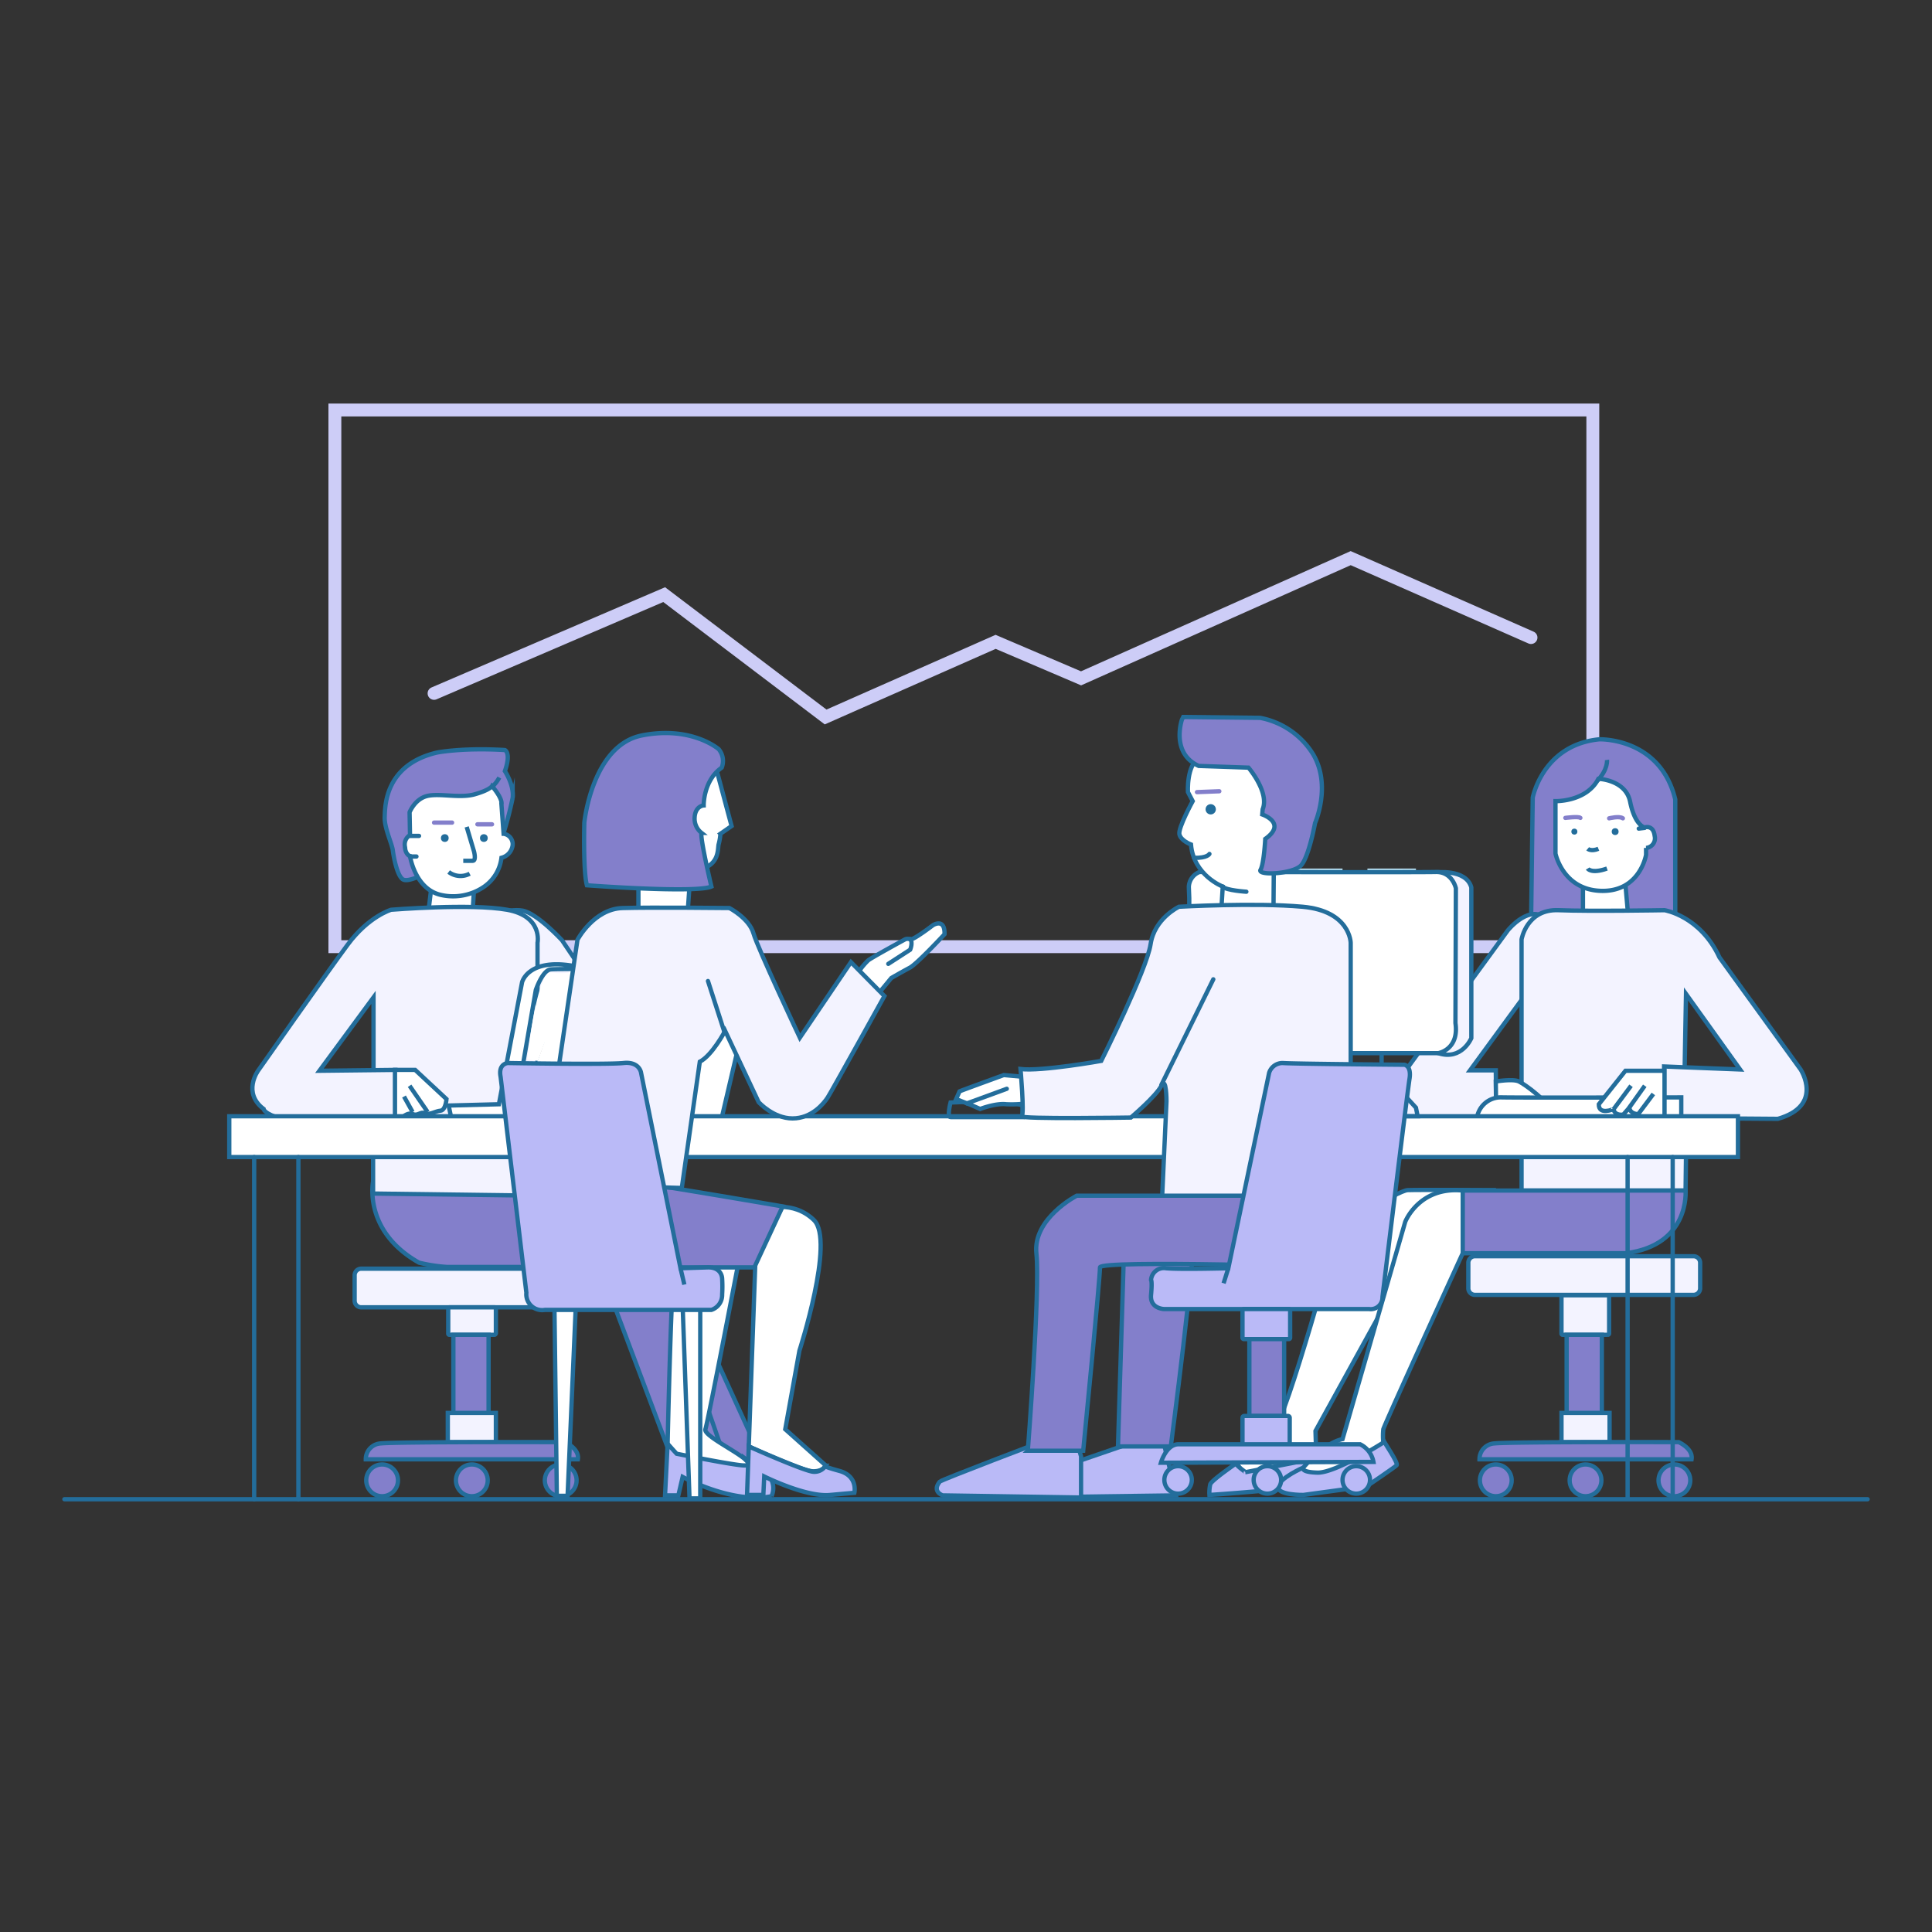 <svg id="Calque_1" data-name="Calque 1" xmlns="http://www.w3.org/2000/svg" viewBox="0 0 450 450"><rect x="0" y="0" width="450" height="450" fill="#333333" stroke="none"/><defs><style>.cls-1,.cls-10,.cls-8,.cls-9{fill:none}.cls-1{stroke:#cdcdf7;stroke-width:3px}.cls-1,.cls-10,.cls-5,.cls-6,.cls-9{stroke-linecap:round}.cls-1,.cls-10,.cls-4,.cls-5,.cls-6,.cls-7,.cls-8,.cls-9{stroke-miterlimit:10}.cls-2{fill:#236d9b}.cls-4{fill:#837fcb}.cls-10,.cls-4,.cls-5,.cls-6,.cls-7,.cls-8{stroke:#236d9b}.cls-5{fill:#fff}.cls-6{fill:#f3f3ff}.cls-7{fill:#babaf7}.cls-9{stroke:#837fcb}</style></defs><path class="cls-1" d="M78 95.5h293v125H78z"/><path class="cls-2" d="M284.4 191h11.3v5.6h-11.3zm0 11.3h11.3v5.3h-11.3z"/><path d="M301.4 202.3h11.3v5.3h-11.3zm17.1 0h11.3v5.3h-11.3z" fill="#b8dff2"/><path class="cls-4" d="M99.5 203.2s-4.4 2.5-5.7 1.6-2.1-5.1-2.3-6.7-2-5.3-1.9-7.8 0-12.1 12.1-15c0 0 5.8-1.2 15.9-.6 0 0 1.5.6 0 4.9 0 0 2.2 3.3 1.8 6.3a90.58 90.58 0 01-2.8 10.3l-9.7 2.4z"/><path class="cls-5" d="M99.5 214.7l1.2-9.9 8.7 1.7 1 .7-.5 8.4-10.4-.9z"/><path class="cls-6" d="M113.4 213.6s4.9-2.1 8.3-1.5 9.2 6.9 9.2 6.9l6.8 10.1-3.9 15.8-26.2-6.1z"/><path class="cls-4" d="M86.9 275.2s-2.4 11.5 10.7 18.9a38.53 38.53 0 006.5 1h35.6l16.8 44.7h20.9l-27.2-59.6-25-1.7zm269.7-58.8l.4-30.6s2.3-12.3 15.5-13.6c0 0 14.2-.5 17.7 14v33.1l-14.7 2.3-16.7-2.4z"/><path class="cls-5" d="M368.7 203.5v11.7h10.7l-1.1-12.5-9.6.8z"/><path class="cls-6" d="M325.3 252.2l25.9-35.5s5.3-6.6 9.2-2.4 2.9 13.2 2.9 13.2l-5.9 1.3-15 20.5h6l.1 11.1h-23.2s-3.7-5.1 0-8.2z"/><path class="cls-6" d="M392.4 248.1l.3-16.6 12.6 17.6-12.8-.5-4.9-.2v12l26.5.2c10.8-3.1 5.3-11.5 5.3-11.5L400.5 223c-4.5-9.7-12.8-11-12.8-11s-17.3.3-24.7 0-8.6 6.8-8.6 6.8v58.5h38.2l.2-16"/><path class="cls-5" d="M348.4 251.9s4-.7 5.4 0 6.8 4.5 7.8 7.5 0 1.3 0 1.3l-13.1-.3zm-18.9 43.2l-3.2 2.1-19.9 36.1.2 6.5s-15.2 3.5-16.4 3.2-2.1-2.2-2.1-2.2 5.9-6 8.7-8.1 14.9-46.5 14.9-46.5 13.8-8.9 16.2-9 19.9 0 19.9 0l-2.6 8.5"/><path class="cls-7" d="M288 340.8s-5.7 3.9-6.1 4.9a8.72 8.72 0 00-.2 2.5s20.5-1.3 24.1-2.7.7-5.8.7-5.8l-16.4 3.2c.1 0-2.5-1.7-2.1-2.1z"/><path class="cls-6" d="M394.5 301.6h-51a1.54 1.54 0 01-1.5-1.5v-6a1.54 1.54 0 011.5-1.5h51a1.54 1.54 0 011.5 1.5v6a1.54 1.54 0 01-1.5 1.5zm-20 9.3H364a.27.27 0 01-.3-.3V302a.27.27 0 01.3-.3h10.5a.27.27 0 01.3.3v8.6a.32.32 0 01-.3.3z"/><path class="cls-4" d="M364.9 310.9h8.2v18.3h-8.2z"/><path class="cls-6" d="M363.7 329.1h11.2v6.8h-11.2z"/><path class="cls-4" d="M344.6 339.9a3.67 3.67 0 013.5-3.7c3.6-.4 42.9-.3 42.9-.3s3.4 1.5 3 4z"/><circle class="cls-4" cx="348.4" cy="344.8" r="3.7"/><circle class="cls-4" cx="369.3" cy="344.8" r="3.7"/><circle class="cls-4" cx="390" cy="344.8" r="3.7"/><path class="cls-6" d="M135.1 304.5h-51a1.54 1.54 0 01-1.5-1.5v-6a1.54 1.54 0 011.5-1.5h51a1.54 1.54 0 011.5 1.5v6a1.54 1.54 0 01-1.5 1.5z"/><path class="cls-6" d="M115.2 310.9h-10.5a.27.27 0 01-.3-.3v-5.8a.27.27 0 01.3-.3h10.5a.27.27 0 01.3.3v5.8a.45.45 0 01-.3.3z"/><path class="cls-4" d="M105.6 310.9h8.2v18.3h-8.2z"/><path class="cls-6" d="M104.3 329.1h11.2v6.8h-11.2z"/><path class="cls-4" d="M85.2 339.9a3.67 3.67 0 013.5-3.7c3.6-.4 42.9-.3 42.9-.3s3.4 1.5 3 4z"/><circle class="cls-4" cx="89" cy="344.8" r="3.7"/><circle class="cls-4" cx="109.9" cy="344.8" r="3.7"/><path class="cls-5" d="M344 260.4a5.62 5.62 0 015.8-4.8c5.2.1 41.8 0 41.8 0v5z"/><circle class="cls-4" cx="130.6" cy="344.8" r="3.7"/><path class="cls-8" d="M382 197.7l1.4-.1"/><path class="cls-5" d="M381.7 193l1.6-.2c-.3 0-2.5-.6-3.6-6-1-5.2-7.4-5.4-7.4-5.4-2.8 5.4-10 5.2-10 5.2v12.2s1.7 8.5 10.7 8.7 10.4-8.4 10.4-8.4v-1.6a2.25 2.25 0 002-2.8c-.3-2.6-2.2-2-2.2-2"/><path class="cls-9" d="M374.8 190.6s2.4-.6 3.2 0m-13.4-.1s3.1-.4 3.5 0"/><path class="cls-8" d="M369.8 202.3s.8 1.3 4.5 0m-4.5-4.6s.8.7 2.5 0"/><circle class="cls-2" cx="366.7" cy="193.7" r=".7"/><circle class="cls-2" cx="376.2" cy="193.7" r=".8"/><path class="cls-6" d="M86.9 261.3V278l38.3.5v-58.9s1.3-6.2-7.1-7.7-27 0-27 0-5.2 1.5-10.1 8.1-20.9 29.4-20.9 29.4-3.7 5.1 1.3 8.9c0 0 0 1.1 4.2 2.3l26.5.2v-11.6l-17.7.2L87 232.3v16.6"/><path class="cls-8" d="M168.9 339.8l-9.3-26.9"/><path class="cls-5" d="M92 249.2h4.7l7.3 6.8s-.2 2.6-1.4 2.7-2.6 1.1-3.6.6-1.7.7-2.8.2-2.3.6-2.3.6H92v-10.9z"/><path class="cls-8" d="M95.4 252.9l4.2 6.1m-5.5-3.6l2 3.6"/><path class="cls-5" d="M120.4 260.8H168l8.2-35s-46.1-.3-48 0-3.4 4.8-3.4 4.8l-5.2 30.2h-14.4l-.7-3.3 11.7-.3 5.4-28.4s1.3-5.5 11.5-3.9m-16.3-37.5l.5 6.8a2.45 2.45 0 012.1 2.7 3.47 3.47 0 01-2.6 2.9 9.59 9.59 0 01-4 6.7 12.76 12.76 0 01-10.3 1.9c-5.9-1.5-7-9-7-9s-1.1-.3-1.2-2.3a2.57 2.57 0 011.2-2.6l-.1-5.3s1.2-3.1 4.1-3.8 7.6.6 11.1-.4 4-1.9 4-1.9 2.5 2.8 2.2 4.3z"/><circle class="cls-2" cx="103.6" cy="195.2" r=".9"/><circle class="cls-2" cx="112.7" cy="195.2" r=".9"/><path class="cls-9" d="M101.1 191.6h4.2m5.9.4h3.4"/><path class="cls-8" d="M108.7 192.6l1.7 5.7s.6 2.2-.3 2.2h-2.2"/><path class="cls-10" d="M95.5 194.7h2.1m-2.1 4.8H97"/><path class="cls-8" d="M114.6 183.3a8.43 8.43 0 001.7-2.2m-11.8 22a4.55 4.55 0 004.9.4"/><path class="cls-5" d="M372.4 257.2l6.2-7.8h9.1v11l-6.2.2v-1.1s-1.8 0-2-1.5l-1.4 1.6s-2 .4-2.3-1.3c0 .1-3.5 1.5-3.4-1.1z"/><path class="cls-8" d="M375.8 258.4l4.1-5.5m-.5 5.2l3.7-5.2m-1.6 6.7l3.6-4.8"/><path class="cls-4" d="M340.7 277.3h51.9s1.1 12.7-13.9 14.6h-38.1v-14.6z"/><path class="cls-7" d="M303.6 341.8s-5.7 2.5-5.9 4.5 5.9 1.9 5.9 1.9l14.7-2s6.5-4.4 7-4.9-3.1-5.6-3.2-6.1"/><path class="cls-5" d="M303.6 341.8s4.7-5.7 9.1-6.6l14.6-50.6s3.2-8.3 13.4-7.3v14.6s-18.3 40-18.5 41a15.12 15.12 0 000 3.1s-11.1 7.1-15.3 7-3.3-1.2-3.3-1.2z"/><path class="cls-8" d="M374.3 177s.3 2.2-2.3 4.9"/><path d="M122.8 246.8s2.2-20.6 5.5-20.3a15.8 15.8 0 004.5 0l-7.5 20.6z" fill="#fff"/><path class="cls-5" d="M53.4 260h351.4v9.5H53.4z"/><path class="cls-10" d="M59.2 269.5v79.7m10.3-79.7v79.7m309.6-79.7v79.4m10.5-79.4v79.4"/><path class="cls-6" d="M334.4 203.2s7.1-.9 8.3 3.5v35.1s-2.2 5.3-7.7 3.5-16.3-14.1-16.3-14.1z"/><path class="cls-10" d="M321.8 242.8v6.5l8 8.7.4 2h-34.4l8.7-19.4 17.3 2.2z"/><path class="cls-5" d="M277 209.2v36.1h58s4.9-.8 4-7l.1-31.4s-.8-3.9-4.7-3.8-55 0-55 0a3.89 3.89 0 00-2.5 3.5z"/><path class="cls-7" d="M244.3 342.7l22.7-7.8h3.8l3.1 13.4-29.6.4v-6z"/><path class="cls-5" d="M200.1 226.2a16 16 0 012.1-2.5c.7-.6 8.6-4.9 8.6-4.9a1.45 1.45 0 011.2 0c.6.3 5.3-3.3 5.3-3.3s2.8-1.8 2.7 2.1c0 0-6.4 6.9-8.1 7.8s-4.3 2.4-4.3 2.4l-2.8 3.4z"/><path class="cls-10" d="M206.9 224.5l5.1-3.3s.7-1.7 0-2.5"/><path class="cls-5" d="M158.8 289.4l14.2-.5s-8.1 42.3-8.7 44 10.7 6.7 10 8.2-16.8-2.4-16.8-2.4l-2-2.4s.9-41.8 1.8-43.3a10.39 10.39 0 001.2-4.1"/><path class="cls-5" d="M178.2 281.6s6.5-2.2 11.4 2.6-3.4 30.4-3.4 30.4l-3.3 18.3 9.4 8.4s-.4 1.4-2.9 1.4-15-5.8-15-5.8l1.8-50.3z"/><path class="cls-7" d="M155.5 336.3l-.6 12h3.1l1-4.3s11.4 6.3 20.7 4.5a4.54 4.54 0 00-2.2-6c-4-2.1-4.1-2.9-4.1-2.9s2.7 2-.6 1.7-15.2-2.7-15.2-2.7z"/><path class="cls-5" d="M148.7 214.2v-14.4l-3.4-13.8 16.3-7.1 5.4.8 3.4 12.7-2.6 1.8a12.26 12.26 0 01-.4 2.4c-.3.9.4 5.3-5.2 6s-1.5 2.3-1.5 2.3L160 215z"/><path class="cls-4" d="M167.4 174.5s-6.3-5.5-17.9-3.2-13.4 20.3-13.4 20.3-.3 11.3.6 14.6c0 0 25.3 1.9 29 .3 0 0-2.7-11.4-2.3-12.5a4.21 4.21 0 01-1.6-3.7c.2-2.6 2.1-2.7 2.1-2.7s-.1-5.8 4.2-8.8a4.29 4.29 0 00-.7-4.3z"/><path class="cls-10" d="M221.4 256.8s-.9 3.4 0 3.4h16.8v-2.7l-3.7-1.2z"/><path class="cls-5" d="M223.5 254.2c.4-.2 10.3-3.8 10.3-3.8l6.6.6.6 5.7a27.69 27.69 0 01-6.6.5c-2.5-.3-6.1 1.1-6.1 1.1l-2.3-1-3.3-1.3z"/><path class="cls-10" d="M225.2 257l9.3-3.4"/><path class="cls-4" d="M261.9 288l-1.5 48.9h12.3s6.1-46.4 5.2-50.2-16 1.3-16 1.3z"/><path class="cls-7" d="M218.9 345.1c.3-.4 24.5-9.6 24.5-9.6l7.1-.6 1.3 4.3v9.6l-32.2-.5c-.1 0-2.6-.9-.7-3.2z"/><path class="cls-5" d="M284.4 213.1l.4-6.6s-6.8-2.6-7.4-9.8c0 0-2.4-.9-2.7-2.4s3.1-7.7 3.1-7.7l-1.1-2.1s-.4-6.3 2.7-8.1 16.8-1.9 16.8-1.9l5.8 5.6-.9 17.3-4.4 3.9-.1 13-11.4 1.2z"/><path class="cls-10" d="M290.3 207.7s-4.8-.3-5.5-1.2m-3.1-7.6s-.5 1-3.6.9"/><path class="cls-9" d="M278.8 184.5l5.2-.2"/><circle class="cls-2" cx="282" cy="188.5" r="1.2"/><path class="cls-4" d="M275.3 167.6s-2.7 7.8 3.9 10.8l11.6.4s4.9 5.7 3.3 9.7l-.1 1.2s5.9 2 .7 5.7c0 0-.3 5.8-1.1 7.2s7.7 1 9.5-1.1 3.2-9.8 3.2-9.8 3.9-8.8-.5-16.1a18.57 18.57 0 00-12.3-8.4l-17.9-.2zM129 275.5l-1.8 13.1 6.5 6.6h42l6.6-14.2s-28.6-4.9-33.5-5.5-13.7 0-13.7 0z"/><path class="cls-7" d="M174.4 336.9l-.4 11.3h3.8l.2-4.3s9.8 4.9 15.4 4.3l5.6-.5s.9-3.9-3.5-5.1-3.2-1.2-3.2-1.2a3.08 3.08 0 01-2.9 1.4c-2.2-.2-15-5.9-15-5.9z"/><path class="cls-4" d="M239.4 337.9h12.9s4-40.9 3.9-42.7 56.6 0 56.6 0v-25.5l-36.7-1.3-5.4 10.1h-19.9s-10.3 5.3-9.4 13.5-2 45.9-2 45.9z"/><path class="cls-6" d="M270.7 278.5h43.9v-58.9s-.1-7.4-11.2-8.4-28.8 0-28.8 0-5.7 2.7-6.6 8.7-11.5 27.2-11.5 27.2-14 2.5-18.8 1.9c0 0 .9 10.3.3 11s25.4.3 25.4.3 5.9-5 7.1-7.4 1.2 3.6 1.2 3.6z"/><path class="cls-10" d="M282.6 228.1l-12.1 24.6M164.9 231l3.9 9.1"/><path class="cls-6" d="M125.2 282.1l9.3-63.2s3.8-7.2 10.5-7.4 24.9 0 24.9 0 4.6 2.4 5.6 5.9 10.8 24.3 10.8 24.3l11.9-17.6 7.8 7.9s-12.3 22.2-13.2 23.6-3.7 4.9-8.2 4.9-7.9-3.8-7.9-3.8l-7.8-16.6s-3 5.7-5.9 7.2l-4.2 29.4-17.2-.5z"/><path class="cls-10" d="M164.9 228.5l3.9 12.1"/><path d="M129.1 301.1l.6 47.3h2.5l2.1-48.6-5.2 1.3zm29.8.2l1.7 47.7h2.5v-48.1l-4.2.4z" fill="#fff" stroke="#236d9b" stroke-miterlimit="10"/><path class="cls-7" d="M116.6 250.8l6 50.3a3.69 3.69 0 004.3 4h38.8a3.65 3.65 0 002.5-3.6 29.9 29.9 0 000-3.7s0-2.7-3.4-2.6l-6.3.2-9.2-45.6s-.4-2.6-4.1-2.2-26.9 0-26.9 0-2.3.1-1.7 3.2z"/><path class="cls-8" d="M159.4 299.2l-.9-3.8"/><path class="cls-7" d="M318.9 304.9h-47.8s-3.3-.1-3-3.3 0-3.5 0-3.5a3 3 0 013.5-2.7c3.3.3 14.5 0 14.5 0l9.5-45.5a3.26 3.26 0 013.2-2.3c2.5.2 28.3.4 28.3.4s1.7.2 1.2 3.3-6.3 50.8-6.3 50.8a2.72 2.72 0 01-3.1 2.8z"/><path class="cls-8" d="M285 298.9l1.1-3.5"/><path class="cls-7" d="M300.2 311.9h-10.5a.32.32 0 01-.3-.3v-6.4a.32.32 0 01.3-.3h10.5a.32.32 0 01.3.3v6.4a.32.32 0 01-.3.3z"/><path class="cls-4" d="M291 311.9h8.1v17.9H291z"/><path class="cls-7" d="M300 336.4h-10.2a.43.43 0 01-.4-.4v-5.8a.43.43 0 01.4-.4H300a.43.43 0 01.4.4v5.8c.1.2-.1.4-.4.4zm-29.6 4.3s1.2-4.3 4.1-4.3h42.3a5.67 5.67 0 013.1 4.1z"/><circle class="cls-7" cx="274.4" cy="344.7" r="3.2"/><circle class="cls-7" cx="295.2" cy="344.7" r="3.2"/><circle class="cls-7" cx="315.9" cy="344.7" r="3.2"/><path class="cls-10" d="M15 349.2h420"/><path class="cls-1" d="M101.1 161.5l53.6-23 37.6 28.5 39.6-17.5 19.9 8.5 62.8-28 42 18.5"/></svg>